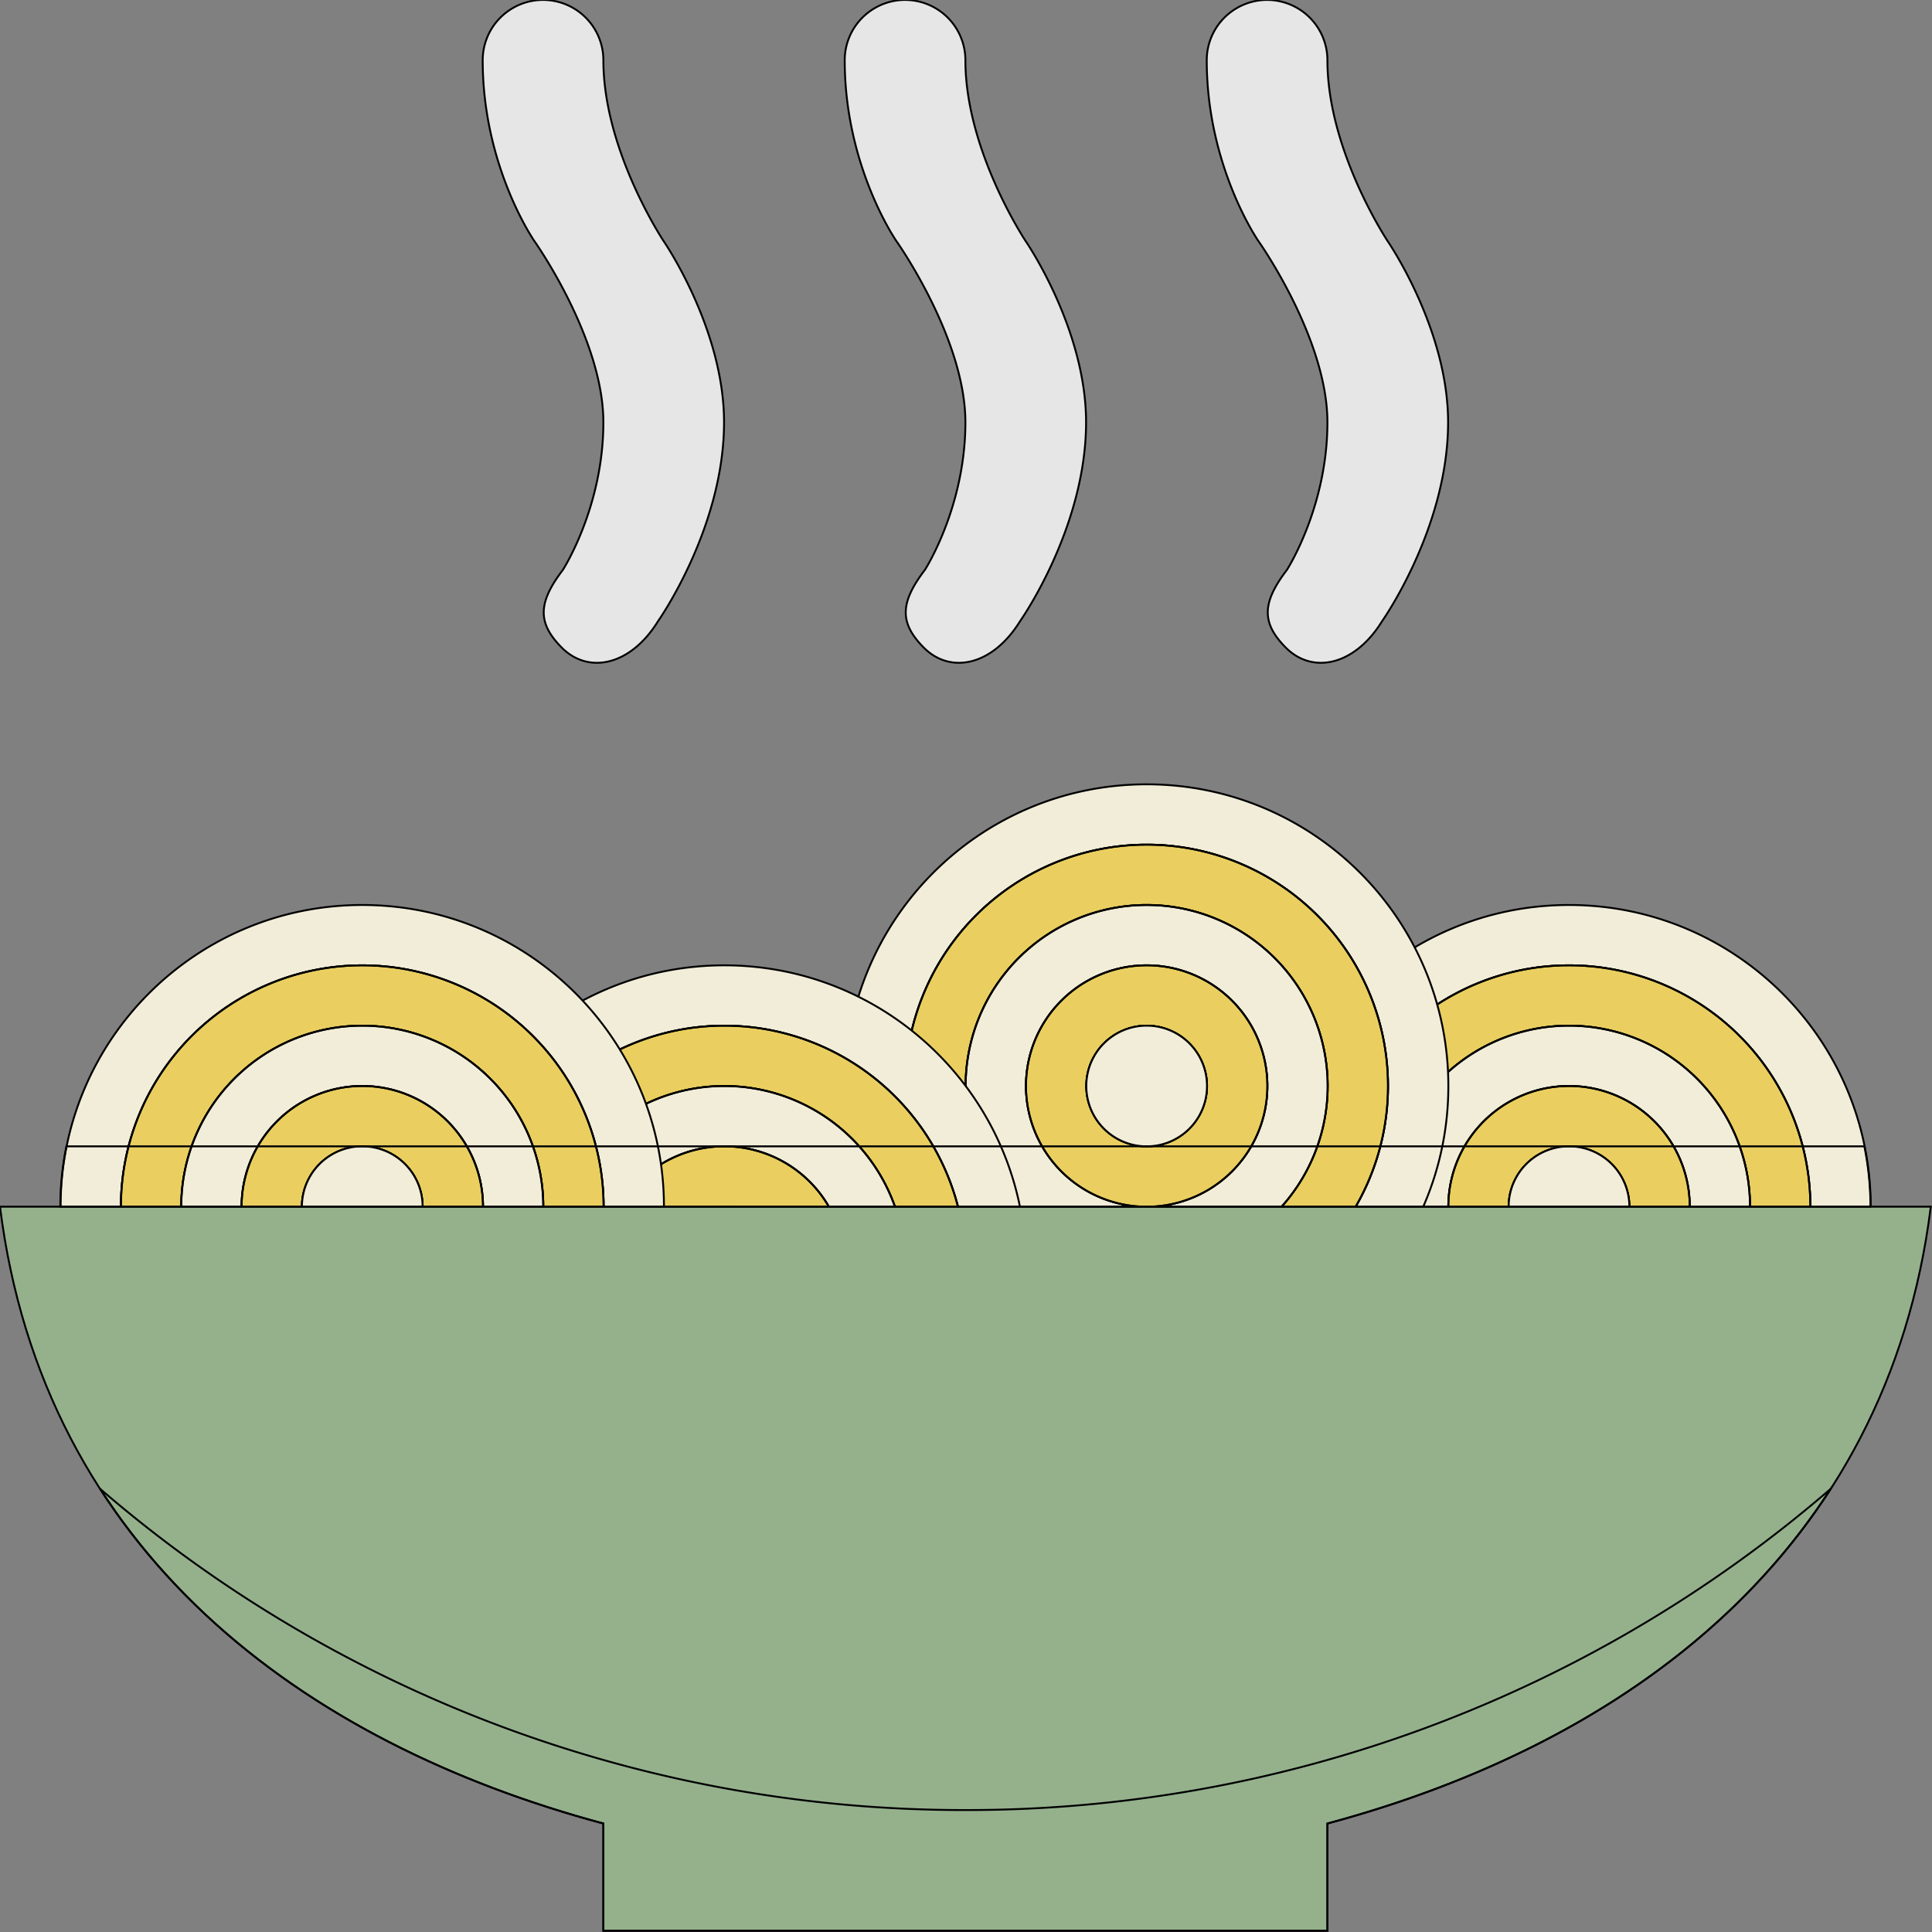 <!DOCTYPE svg PUBLIC "-//W3C//DTD SVG 1.1//EN" "http://www.w3.org/Graphics/SVG/1.1/DTD/svg11.dtd">
<!-- Uploaded to: SVG Repo, www.svgrepo.com, Transformed by: SVG Repo Mixer Tools -->
<svg width="800px" height="800px" viewBox="0 0 1024 1024" class="icon" version="1.1" xmlns="http://www.w3.org/2000/svg" fill="#000000" stroke="#000000">
<rect x="0" y="0" width="1024" height="1024" fill="#808080" stroke="none"/>
<g id="SVGRepo_bgCarrier" stroke-width="0"/>
<g id="SVGRepo_tracerCarrier" stroke-linecap="round" stroke-linejoin="round"/>
<g id="SVGRepo_iconCarrier">
<path d="M511.68 31.948a31.98 31.98 0 1 0-63.96 0c0 56.477 27.471 95.94 27.471 95.94S511.68 179.376 511.68 223.828c0 44.964-21.459 78.223-21.459 78.223-13.528 17.717-13.24 28.238-0.895 40.902 14.359 14.775 36.841 9.786 51.328-13.719 0 0 34.986-49.473 34.986-105.438 0-49.473-31.98-95.94-31.98-95.94s-31.98-47.938-31.98-95.908zM319.8 31.948a31.98 31.98 0 1 0-63.96 0c0 56.477 27.471 95.94 27.471 95.94S319.8 179.376 319.8 223.828c0 44.964-21.459 78.223-21.459 78.223-13.528 17.717-13.24 28.238-0.895 40.902 14.359 14.775 36.841 9.786 51.328-13.719 0 0 34.986-49.473 34.986-105.438 0-49.473-31.98-95.94-31.98-95.94s-31.98-47.938-31.98-95.908zM735.54 127.888s-31.98-47.97-31.98-95.94a31.98 31.98 0 1 0-63.96 0c0 56.477 27.471 95.94 27.471 95.94S703.56 179.376 703.56 223.828c0 44.964-21.459 78.223-21.459 78.223-13.528 17.717-13.24 28.238-0.895 40.902 14.359 14.775 36.841 9.786 51.328-13.719 0 0 34.986-49.473 34.986-105.438 0-49.409-31.98-95.908-31.98-95.908z" fill="#E6E6E6"/>
<path d="M831.608 479.668c-88.329 0-159.9 71.571-159.9 159.9s71.571 159.9 159.9 159.9 159.9-71.571 159.9-159.9-71.571-159.9-159.9-159.9z m0 287.82a127.92 127.92 0 1 1 0-255.84 127.92 127.92 0 0 1 0 255.84z" fill="#f2edd9"/>
<path d="M831.608 511.648a127.92 127.92 0 1 0 0 255.84 127.92 127.92 0 0 0 0-255.84z m0 223.86a95.94 95.94 0 1 1 0-191.88 95.94 95.94 0 0 1 0 191.88z" fill="#EACF60"/>
<path d="M831.608 543.628a95.94 95.94 0 1 0 0 191.88 95.94 95.94 0 0 0 0-191.88z m0 159.9a63.96 63.96 0 1 1 0.032-127.952 63.96 63.96 0 0 1-0.032 127.952z" fill="#f2edd9"/>
<path d="M831.608 575.608a63.96 63.96 0 1 0 0.032 127.952 63.96 63.96 0 0 0-0.032-127.952z m0 95.94a31.98 31.98 0 1 1 0-63.96 31.98 31.98 0 1 1 0 63.96z" fill="#EACF60"/>
<path d="M831.608 511.648a127.92 127.92 0 1 0 0 255.84 127.92 127.92 0 0 0 0-255.84z m0 223.86a95.94 95.94 0 1 1 0-191.88 95.94 95.94 0 0 1 0 191.88z" fill=""/>
<path d="M831.608 575.608a63.96 63.96 0 1 0 0.032 127.952 63.96 63.96 0 0 0-0.032-127.952z m0 95.94a31.98 31.98 0 1 1 0-63.96 31.98 31.98 0 1 1 0 63.96z" fill=""/>
<path d="M831.608 639.568m-31.98 0a31.98 31.98 0 1 0 63.96 0 31.98 31.98 0 1 0-63.96 0Z" fill="#f2edd9"/>
<path d="M607.748 415.708c-88.329 0-159.9 71.571-159.9 159.9s71.571 159.9 159.9 159.9 159.9-71.571 159.9-159.9-71.571-159.9-159.9-159.9z m0 287.82a127.92 127.92 0 1 1 0-255.84 127.92 127.92 0 0 1 0 255.84z" fill="#f2edd9"/>
<path d="M607.748 447.688a127.92 127.92 0 1 0 0 255.84 127.92 127.92 0 0 0 0-255.84z m0 223.86a95.94 95.94 0 1 1 0-191.88 95.94 95.94 0 0 1 0 191.88z" fill="#EACF60"/>
<path d="M607.748 479.668a95.94 95.94 0 1 0 0 191.88 95.94 95.94 0 0 0 0-191.88z m0 159.9a63.96 63.96 0 1 1 0.032-127.952 63.96 63.96 0 0 1-0.032 127.952z" fill="#f2edd9"/>
<path d="M607.748 511.648a63.96 63.96 0 1 0 0.032 127.952 63.96 63.96 0 0 0-0.032-127.952z m0 95.94a31.98 31.98 0 1 1 0-63.96 31.98 31.98 0 1 1 0 63.96z" fill="#EACF60"/>
<path d="M607.748 447.688a127.92 127.92 0 1 0 0 255.84 127.92 127.92 0 0 0 0-255.84z m0 223.86a95.94 95.94 0 1 1 0-191.88 95.94 95.94 0 0 1 0 191.88z" fill=""/>
<path d="M607.748 511.648a63.96 63.96 0 1 0 0.032 127.952 63.96 63.96 0 0 0-0.032-127.952z m0 95.94a31.98 31.98 0 1 1 0-63.96 31.98 31.98 0 1 1 0 63.96z" fill=""/>
<path d="M607.748 575.608m-31.98 0a31.98 31.98 0 1 0 63.96 0 31.98 31.98 0 1 0-63.96 0Z" fill="#f2edd9"/>
<path d="M383.888 511.648c-88.329 0-159.9 71.571-159.9 159.9s71.571 159.9 159.9 159.9 159.9-71.571 159.9-159.9-71.571-159.9-159.9-159.9z m0 287.82a127.92 127.92 0 1 1 0-255.84 127.92 127.92 0 0 1 0 255.84z" fill="#f2edd9"/>
<path d="M383.888 543.628a127.92 127.92 0 1 0 0 255.84 127.92 127.92 0 0 0 0-255.84z m0 223.86a95.94 95.94 0 1 1 0-191.88 95.94 95.94 0 0 1 0 191.88z" fill="#EACF60"/>
<path d="M383.888 575.608a95.94 95.94 0 1 0 0 191.88 95.94 95.94 0 0 0 0-191.88z m0 159.9a63.96 63.96 0 1 1 0.032-127.952 63.96 63.96 0 0 1-0.032 127.952z" fill="#f2edd9"/>
<path d="M383.888 607.588a63.96 63.96 0 1 0 0.032 127.952 63.96 63.96 0 0 0-0.032-127.952z m0 95.94a31.98 31.98 0 1 1 0-63.96 31.98 31.98 0 1 1 0 63.96z" fill="#EACF60"/>
<path d="M383.888 543.628a127.92 127.92 0 1 0 0 255.84 127.92 127.92 0 0 0 0-255.84z m0 223.86a95.94 95.94 0 1 1 0-191.88 95.94 95.94 0 0 1 0 191.88z" fill=""/>
<path d="M383.888 607.588a63.96 63.96 0 1 0 0.032 127.952 63.96 63.96 0 0 0-0.032-127.952z m0 95.94a31.98 31.98 0 1 1 0-63.96 31.98 31.98 0 1 1 0 63.96z" fill=""/>
<path d="M383.888 671.548m-31.98 0a31.98 31.98 0 1 0 63.96 0 31.98 31.98 0 1 0-63.96 0Z" fill="#f2edd9"/>
<path d="M192.008 479.668c-88.329 0-159.9 71.571-159.9 159.9s71.571 159.9 159.9 159.9 159.9-71.571 159.9-159.9-71.571-159.9-159.9-159.9z m0 287.82a127.92 127.92 0 1 1 0-255.84 127.92 127.92 0 0 1 0 255.84z" fill="#f2edd9"/>
<path d="M192.008 511.648a127.92 127.92 0 1 0 0 255.84 127.92 127.92 0 0 0 0-255.84z m0 223.86a95.94 95.94 0 1 1 0-191.88 95.94 95.94 0 0 1 0 191.88z" fill="#EACF60"/>
<path d="M192.008 543.628a95.94 95.94 0 1 0 0 191.88 95.94 95.94 0 0 0 0-191.88z m0 159.9a63.96 63.96 0 1 1 0.032-127.952 63.96 63.96 0 0 1-0.032 127.952z" fill="#f2edd9"/>
<path d="M192.008 575.608a63.96 63.96 0 1 0 0.032 127.952 63.96 63.96 0 0 0-0.032-127.952z m0 95.94a31.98 31.98 0 1 1 0-63.96 31.98 31.98 0 1 1 0 63.96z" fill="#EACF60"/>
<path d="M192.008 511.648a127.92 127.92 0 1 0 0 255.84 127.92 127.92 0 0 0 0-255.84z m0 223.86a95.94 95.94 0 1 1 0-191.88 95.94 95.94 0 0 1 0 191.88z" fill=""/>
<path d="M192.008 575.608a63.96 63.96 0 1 0 0.032 127.952 63.96 63.96 0 0 0-0.032-127.952z m0 95.94a31.98 31.98 0 1 1 0-63.96 31.98 31.98 0 1 1 0 63.96z" fill=""/>
<path d="M192.008 639.568m-31.98 0a31.98 31.98 0 1 0 63.96 0 31.98 31.98 0 1 0-63.96 0Z" fill="#f2edd9"/>
<path d="M1023.36 639.568H0c22.93 183.405 161.019 284.334 319.8 326.932v56.828h383.76v-56.828c158.781-42.597 296.87-143.494 319.8-326.932z" fill="#94b18c"/>
<path d="M511.68 959.368a700.714 700.714 0 0 1-458.625-170.262C112.058 880.762 211.068 937.334 319.8 966.5v56.828h383.76v-56.828c108.732-29.166 207.742-85.738 266.745-177.393A700.554 700.554 0 0 1 511.68 959.368z" fill=""/>
<path d="M988.15 607.588H35.21a159.996 159.996 0 0 0-3.23 31.98h959.4c0-10.937-1.119-21.618-3.23-31.98z" fill=""/>
</g>
</svg>